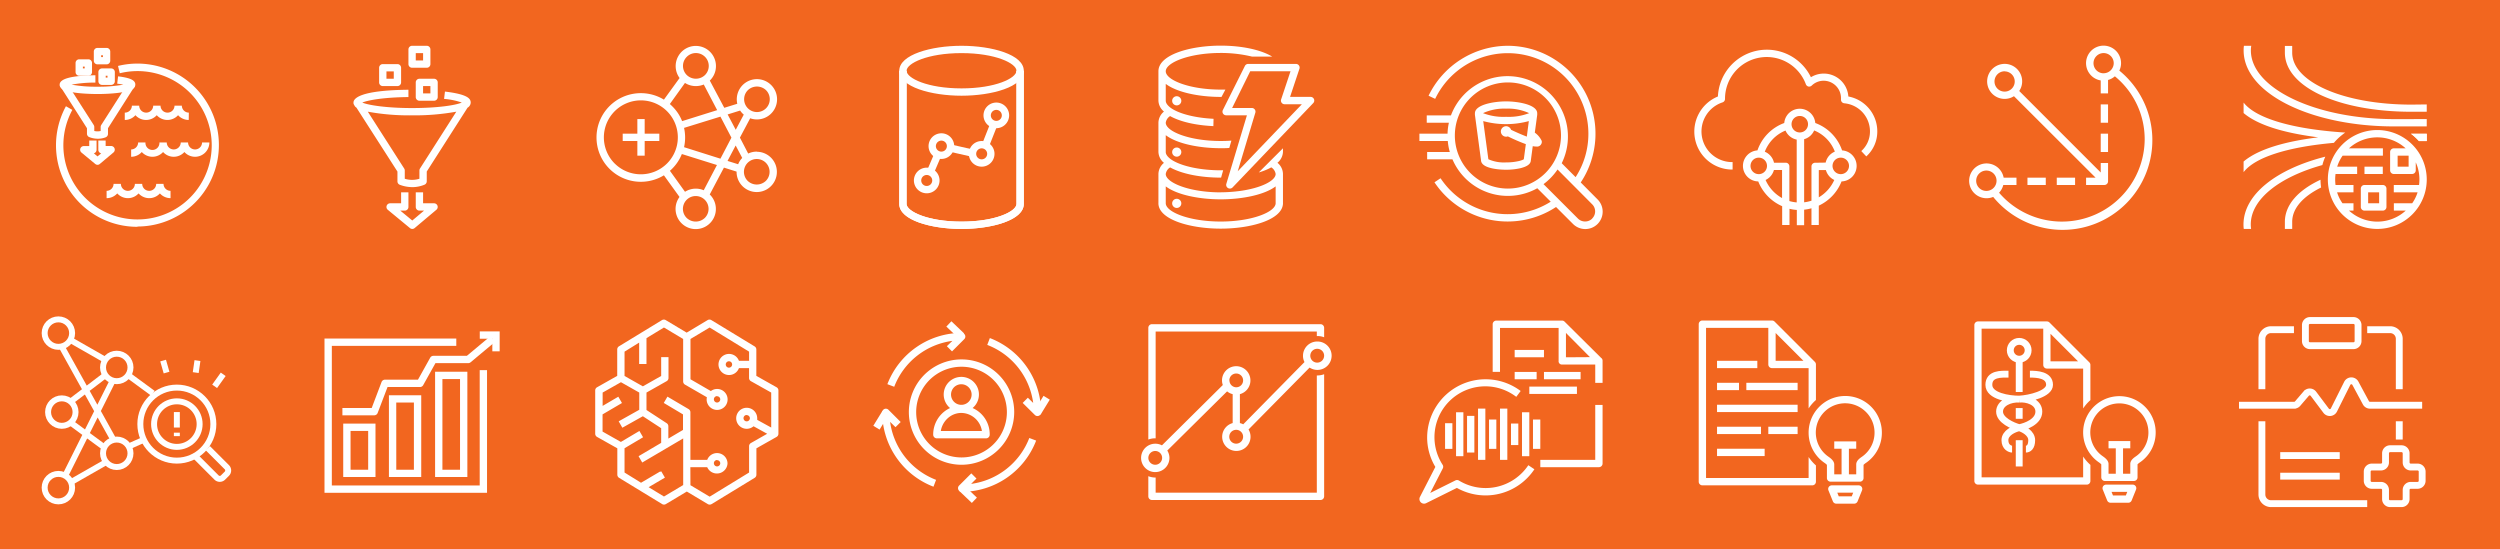<svg width="546" height="120" fill="none" xmlns="http://www.w3.org/2000/svg"><path fill="#F2661F" d="M0 0h546v120H0z"/><path d="M494 85V74a2 2 0 0 1 2-2h5m-7 20v16a2 2 0 0 0 2 2h21m7-14v-4m0-7V74a2 2 0 0 0-2-2h-5m-28 16.5h12.04a1 1 0 0 0 .759-.35l1.89-2.204a1 1 0 0 1 1.559.051l2.781 3.709a1 1 0 0 0 1.695-.153l2.914-5.83a1 1 0 0 1 1.775-.027l2.304 4.278a.999.999 0 0 0 .88.526H529m-31 11h13m-13 4.5h13m6-1v2a1 1 0 0 0 1 1h2a1 1 0 0 1 1 1v2a1 1 0 0 0 1 1h2.5a1 1 0 0 0 1-1v-2a1 1 0 0 1 1-1h1.5a1 1 0 0 0 1-1v-2a1 1 0 0 0-1-1h-1.5a1 1 0 0 1-1-1v-2a1 1 0 0 0-1-1H522a1 1 0 0 0-1 1v2a1 1 0 0 1-1 1h-2a1 1 0 0 0-1 1Zm-2-32v3.5a1 1 0 0 1-1 1h-9.5a1 1 0 0 1-1-1V71a1 1 0 0 1 1-1h9.5a1 1 0 0 1 1 1Z" stroke="#fff" stroke-width="1.5"/><g clip-path="url(#a)"><path d="M456.543 87.387v-7.683a.79.79 0 0 0-.229-.562l-8.712-8.712a.79.79 0 0 0-.563-.23h-15.048a.793.793 0 0 0-.792.792v34.056a.793.793 0 0 0 .792.792h23.76a.79.79 0 0 0 .792-.792v-3.516a9.366 9.366 0 0 1-1.584-1.822v4.546h-22.176V71.784h13.464v7.92a.794.794 0 0 0 .792.792h7.92v8.712a9.147 9.147 0 0 1 1.584-1.821Zm-8.712-8.475v-6.011l6.011 6.011h-6.011Zm16.981 30.888h-3.865a.79.79 0 0 1-.737-.491l-.958-2.376a.788.788 0 0 1 .728-1.093h5.798a.783.783 0 0 1 .786.712.788.788 0 0 1-.057.381l-.959 2.376a.79.79 0 0 1-.736.491Zm-3.335-1.584h2.804l.317-.792h-3.437l.316.792Zm9.219-15.048a7.92 7.92 0 0 0-15.737 1.283 7.93 7.93 0 0 0 3.39 6.495c.208.132.4.289.57.467v2.843a.793.793 0 0 0 .792.792h6.336a.79.79 0 0 0 .792-.792v-2.851c.171-.17.36-.321.563-.451a7.862 7.862 0 0 0 3.397-6.495 8.055 8.055 0 0 0-.103-1.307v.016Zm-4.213 6.495c-.46.316-1.228.847-1.228 1.663v2.138h-1.584V97.92h1.584v-1.584h-4.752v1.584h1.584v5.544h-1.584v-2.122c0-.792-.792-1.37-1.251-1.695a6.336 6.336 0 1 1 7.983-9.79 6.248 6.248 0 0 1 1.893 3.54 6.333 6.333 0 0 1-2.645 6.266Z" fill="#fff"/><path d="M440.994 101.88v-5.742m0-4.678v-2.339m0-3.508v-7.159m-2.339 3.26c-1.559 0-4.288-.156-4.288 2.34 0 2.494 4.418 3.118 6.627 3.118m0 0c2.339-.13 6.627-1.17 6.627-3.119 0-2.205-2.729-2.338-4.288-2.338m-2.339 5.457c-1.949-.134-4.288.858-4.288 2.729 0 1.87 2.859 3.118 4.288 3.508m0-6.237c1.56-.182 4.288.546 4.288 2.729s-2.858 3.248-4.288 3.508m0 0c-1.169.26-3.118 1.139-3.118 2.729 0 1.56 1.169 1.95 1.559 1.95m1.559-4.679c.91.26 2.729 1.17 2.729 2.729 0 1.56-.743 1.95-1.263 1.95" stroke="#fff" stroke-width="1.5"/><circle cx="440.996" cy="76.505" stroke="#fff" stroke-width="1.5" r="1.949"/></g><path d="M396.6 87.36V79.6a.808.808 0 0 0-.232-.568l-8.8-8.8A.798.798 0 0 0 387 70h-15.2a.801.801 0 0 0-.8.8v34.4a.8.8 0 0 0 .8.8h24a.8.8 0 0 0 .8-.8v-3.552a9.453 9.453 0 0 1-1.6-1.84v4.592h-22.4V71.6h13.6v8a.8.8 0 0 0 .8.8h8v8.8a9.26 9.26 0 0 1 1.6-1.84Zm-8.8-8.56v-6.072l6.072 6.072H387.8Zm-8 6.4H375v-1.6h4.8v1.6Zm12.8 0h-11.2v-1.6h11.2v1.6Zm0 4.8H375v-1.6h17.6V90Zm12.352 20h-3.904a.803.803 0 0 1-.744-.496l-.968-2.4a.794.794 0 0 1 .36-1.011.808.808 0 0 1 .376-.093h5.856a.808.808 0 0 1 .664.352.795.795 0 0 1 .072.752l-.968 2.4a.803.803 0 0 1-.744.496Zm-3.368-1.6h2.832l.32-.8h-3.472l.32.8Zm9.312-15.2a7.998 7.998 0 0 0-13.782-4.133A7.998 7.998 0 0 0 395 94.496a7.998 7.998 0 0 0 3.424 6.56c.21.134.404.292.576.472v2.872a.8.8 0 0 0 .8.8h6.4a.8.8 0 0 0 .8-.8v-2.88c.173-.172.363-.324.568-.456a7.936 7.936 0 0 0 3.432-6.56 8.219 8.219 0 0 0-.104-1.32v.016Zm-4.256 6.56c-.464.32-1.24.856-1.24 1.68v2.16h-1.6V98h1.6v-1.6h-4.8V98h1.6v5.6h-1.6v-2.144c0-.8-.8-1.384-1.264-1.712a6.405 6.405 0 0 1-2.699-4.366 6.385 6.385 0 0 1 1.376-4.945 6.41 6.41 0 0 1 4.567-2.343 6.401 6.401 0 0 1 4.82 1.766 6.316 6.316 0 0 1 1.912 3.576 6.403 6.403 0 0 1-2.672 6.328ZM383.8 80.4H375v-1.6h8.8v1.6Zm.8 14.4H375v-1.6h9.6v1.6Zm8 0h-6.4v-1.6h6.4v1.6Zm-7.2 4.8H375V98h10.4v1.6ZM311.009 110a1.013 1.013 0 0 1-1.005-.982 1.015 1.015 0 0 1 .117-.498l3.36-6.544a12.5 12.5 0 0 1-1.792-6.464 12.765 12.765 0 0 1 7.095-11.352 12.76 12.76 0 0 1 13.329 1.232l-.96 1.28a11.103 11.103 0 0 0-16.088 14.832.793.793 0 0 1 .04.8l-2.752 5.36 5.504-2.736a.794.794 0 0 1 .8.04 11.202 11.202 0 0 0 15.128-3.368l1.328.888a12.803 12.803 0 0 1-16.928 4.072l-6.72 3.336a1.057 1.057 0 0 1-.456.104Zm20.592-17.496h-1.6V97.2h1.6v-4.696Zm-2.4-3.272h-1.6v11.2h1.6v-11.2Zm-2.4 2.4h-1.6v6.4h1.6v-6.4Zm-2.4-2.4h-1.6v11.2h1.6v-11.2Zm-2.4 1.6h-1.6v8h1.6v-8Zm-2.4-.8h-1.6v9.6h1.6v-9.6Zm-2.4 2.4h-1.6v5.6h1.6v-5.6Zm32.8 8.8v-12.8h-1.6v12h-12v1.6h12.8a.805.805 0 0 0 .749-.516.795.795 0 0 0 .051-.316v.032Zm-.24-22.992-8.064-8a.75.75 0 0 0-.496-.224h-14.4a.799.799 0 0 0-.8.8v10.4h1.6v-9.6h12.8v7.2a.703.703 0 0 0 .183.57.714.714 0 0 0 .553.23h7.264v4h1.6v-4.8a.79.79 0 0 0-.24-.608v.032Zm-7.76-.208v-5.32L347.249 78l-5.248.032Zm3.2 3.2h-8v1.6h8v-1.6Zm-.8 3.2h-10.4v1.6h10.4v-1.6Zm-7.2-8h-6.4v1.6h6.4v-1.6Zm-1.6 4.8h-4.8v1.6h4.8v-1.6Zm-1.6 8.8h-1.6v9.6h1.6v-9.6Zm2.4 1.6h-1.6v6.4h1.6v-6.4ZM287.689 82h-.096v25.6h-35.2v-3.304h-.096a4.398 4.398 0 0 1-1.504-.296v4.4a.798.798 0 0 0 .8.8h36.8a.798.798 0 0 0 .8-.8V81.728a4.21 4.21 0 0 1-1.504.272Zm.704-11.2h-36.8a.801.801 0 0 0-.8.8V96c.48-.182.99-.274 1.504-.272h.096V72.4h35.2v.992h.096a4 4 0 0 1 1.504.272V71.6a.8.8 0 0 0-.8-.8Z" fill="#fff"/><path d="M287.687 74.584a3.11 3.11 0 0 0-3.112 3.112c-.008.479.105.952.328 1.376l-13.384 13.6a3.074 3.074 0 0 0-.728-.272v-6.32a3.108 3.108 0 0 0 2.244-2.39 3.109 3.109 0 0 0-2.738-3.697 3.102 3.102 0 0 0-3.41 3.087c-.002.344.058.685.176 1.008l-13.296 13.176a3.103 3.103 0 1 0-2.616 5.619 3.1 3.1 0 0 0 3.623-1.003 3.107 3.107 0 0 0 .633-1.88 3.054 3.054 0 0 0-.472-1.6l13.064-12.928c.352.296.769.504 1.216.608v6.32a3.097 3.097 0 1 0 3.464 1.4l13.336-13.52a3.106 3.106 0 0 0 4.679-1.695 3.095 3.095 0 0 0-.475-2.743 3.112 3.112 0 0 0-2.484-1.258h-.048Zm-35.392 26.92a1.507 1.507 0 0 1-1.384-.934 1.508 1.508 0 0 1 .332-1.636 1.5 1.5 0 0 1 1.638-.323 1.504 1.504 0 0 1-.586 2.893Zm16.192-18.4c-.004-.297.079-.59.24-.84a1.505 1.505 0 1 1 1.288 2.32 1.503 1.503 0 0 1-1.504-1.504l-.024.024Zm1.504 13.792a1.51 1.51 0 0 1-1.492-1.8 1.515 1.515 0 0 1 1.181-1.193 1.51 1.51 0 0 1 1.815 1.473 1.513 1.513 0 0 1-1.504 1.52ZM287.687 79.2a1.51 1.51 0 0 1-1.492-1.8 1.515 1.515 0 0 1 1.181-1.193 1.51 1.51 0 0 1 1.815 1.473 1.522 1.522 0 0 1-1.504 1.52ZM210 101.504a11.507 11.507 0 0 1-10.628-7.102 11.5 11.5 0 0 1 8.384-15.685A11.503 11.503 0 0 1 221.504 90 11.521 11.521 0 0 1 210 101.504Zm0-21.408a9.901 9.901 0 0 0-9.15 6.114 9.902 9.902 0 0 0 12.94 12.94 9.902 9.902 0 0 0 6.114-9.15A9.92 9.92 0 0 0 210 80.096ZM195.297 84.472l-1.496-.568a17.445 17.445 0 0 1 16.232-11.2.803.803 0 0 1 .737.497.798.798 0 0 1-.177.871l-2.672 2.672-1.128-1.136 1.208-1.16a15.842 15.842 0 0 0-12.704 10.024ZM226.585 90.864a.8.8 0 0 1-.568-.232L223.353 88l1.128-1.136L225.649 88a15.844 15.844 0 0 0-10.032-12.672l.568-1.496a17.444 17.444 0 0 1 11.2 16.232.8.8 0 0 1-.8.8ZM210.031 107.416a.799.799 0 0 1-.568-1.36l2.672-2.672 1.128 1.128-1.168 1.168a15.875 15.875 0 0 0 12.704-10.024l1.496.568a17.453 17.453 0 0 1-16.264 11.192ZM203.872 106.296a17.444 17.444 0 0 1-11.2-16.232.798.798 0 0 1 .957-.789.8.8 0 0 1 .411.221l2.672 2.672-1.136 1.128-1.176-1.16a15.855 15.855 0 0 0 10.04 12.664l-.568 1.496Z" fill="#fff"/><path d="m192.736 89.722-2.006 3.265 1.364.838 2.005-3.266-1.363-.837ZM227.908 86.447l-2.006 3.265 1.364.837 2.005-3.265-1.363-.837ZM207.784 70.164l-1.104 1.158 2.773 2.644 1.104-1.158-2.773-2.644ZM210.581 106.038l-1.104 1.158 2.773 2.644 1.104-1.158-2.773-2.644ZM209.961 90.008a3.85 3.85 0 0 1-3.783-4.593 3.85 3.85 0 0 1 5.246-2.81 3.845 3.845 0 0 1 1.251 6.271 3.858 3.858 0 0 1-2.714 1.132Zm0-6.087a2.243 2.243 0 0 0-2.083 1.383 2.253 2.253 0 0 0 .486 2.454 2.248 2.248 0 1 0 1.597-3.837Z" fill="#fff"/><path d="M215.313 95.736h-10.704a.8.8 0 0 1-.8-.8 6.393 6.393 0 0 1 2.992-5.448 5.966 5.966 0 0 1 3.2-.904 6.264 6.264 0 0 1 6.152 6.352.798.798 0 0 1-.522.751.798.798 0 0 1-.318.05Zm-9.84-1.6h8.976a4.625 4.625 0 0 0-4.488-3.952 4.415 4.415 0 0 0-2.32.664 4.798 4.798 0 0 0-2.168 3.288ZM154.992 110.208a.805.805 0 0 1-.408-.112L150 107.352l-4.584 2.744a.799.799 0 0 1-.8 0l-9.416-5.744a.802.802 0 0 1-.376-.68v-5.76l-4.424-2.488a.807.807 0 0 1-.408-.696v-9.456a.795.795 0 0 1 .408-.696l4.4-2.488v-5.76a.805.805 0 0 1 .376-.688l9.408-5.736a.801.801 0 0 1 .8 0l4.584 2.744 4.584-2.744a.801.801 0 0 1 .8 0l9.448 5.744a.797.797 0 0 1 .384.68v5.76l4.416 2.488a.795.795 0 0 1 .408.696v9.456a.795.795 0 0 1-.408.696l-4.4 2.488v5.76a.804.804 0 0 1-.384.688l-9.408 5.736a.856.856 0 0 1-.416.112Zm-4.2-4.24 4.2 2.504 8.608-5.272v-5.752a.794.794 0 0 1 .408-.696l3.544-2.016-2.976-1.64a2.295 2.295 0 1 1 .8-1.736c.008.112.008.224 0 .336l3.056 1.68v-7.64L164 83.248a.807.807 0 0 1-.408-.696V80.4h-2.208a2.302 2.302 0 0 1-3.927.679 2.304 2.304 0 1 1 3.927-2.279h2.216v-2l-8.616-5.272-4.184 2.504v8.8l4.448 2.576a2.288 2.288 0 1 1-.864 1.352L149.6 84a.797.797 0 0 1-.4-.688v-9.28l-4.192-2.504-3.816 2.32v5.648h-1.6v-4.672L136.4 76.8v5.312l4 2.264 4-2.264V78h1.6v4.552a.795.795 0 0 1-.408.696l-4.4 2.488v3.808l4.408 2.88a.795.795 0 0 1 .368.672v2.688l3.2-1.888v-3.392l-4.2-2.504.8-1.376 4.632 2.728a.805.805 0 0 1 .384.688v10.4h3.672a2.293 2.293 0 0 1 2.551-1.453 2.287 2.287 0 0 1 1.881 2.253 2.319 2.319 0 0 1-4.432.8h-3.68l.016 3.928Zm-9.128.432 3.344 2.04 4.2-2.504V95.752l-8.944 5.264-.8-1.384 4.936-2.912v-3.2l-4-2.616-4.48 2.512-.8-1.4 4.496-2.52v-3.76l-4-2.264-4 2.264v2.912l3.424-2.008.8 1.376-4.24 2.488v3.752l4 2.264 4.048-2.4.8 1.376-4.048 2.4v5.304l3.6 2.232 4.176-2.456.048.072.192-.112.8 1.376-3.552 2.088Zm14.952-5.928a.698.698 0 0 0-.649.424.703.703 0 0 0 .146.761.694.694 0 0 0 1.073-.101.697.697 0 0 0 .118-.388.685.685 0 0 0-.688-.664v-.032Zm6.464-9.84a.694.694 0 0 0-.682.832.691.691 0 0 0 .546.547.7.7 0 0 0 .715-.296.7.7 0 0 0 .117-.387.693.693 0 0 0-.696-.664v-.032Zm-6.464-4.12a.698.698 0 0 0-.691.827.695.695 0 0 0 1.379-.13.685.685 0 0 0-.688-.665v-.032Zm2.584-7.608a.694.694 0 0 0-.682.832.691.691 0 0 0 .546.547.7.7 0 0 0 .715-.296.7.7 0 0 0 .066-.655.675.675 0 0 0-.377-.377.69.69 0 0 0-.268-.05ZM106.368 107.624h-5.544v-1.6h3.944V80.84h1.6v26.784ZM100.823 107.624H70.871V73.936h28.784v1.6H72.471v30.488h28.352v1.6Z" fill="#fff"/><path d="M81.733 90.704h-6.952v-1.6h6.4l2.152-5.672a.8.8 0 0 1 .752-.512h7.2l2.672-4.8a.8.8 0 0 1 .696-.408h7.312l5.136-4.288 1.024 1.232-5.352 4.472a.8.8 0 0 1-.512.184h-7.16l-2.672 4.8a.8.8 0 0 1-.696.416h-7.096l-2.16 5.672a.8.8 0 0 1-.744.504Z" fill="#fff"/><path d="M109.125 76.728h-1.6v-2.752h-2.744v-1.6h4.344v4.352ZM82.009 104.184H74.96V92.519h7.048v11.665Zm-5.448-1.6h3.848v-8.465H76.56v8.465ZM91.997 104.184h-7.056V86.32h7.056v17.864Zm-5.448-1.6h3.848V87.92h-3.856l.008 14.664ZM102.071 104.184h-7.048v-23h7.048v23Zm-5.448-1.6h3.848v-19.8h-3.848v19.8Z" fill="#fff"/><path d="M13.5 75.75 24.75 96m-10.5 7.875 10.5-21m-9.375 4.875 7.875-6m-7.875-7.5 7.875 4.5m4.5 3 5.625 4.125m-18 6.375L22.5 97.5m-7.125 7.875 7.875-4.5m4.875-3.375L31.5 96m4.125-17.25.75 2.625m6.75-2.625-.375 2.625m6 .375-1.875 2.625M38.625 90v3.375m0 1.125v.75" stroke="#fff" stroke-width="1.3"/><circle cx="12.75" cy="72.75" r="3" stroke="#fff" stroke-width="1.3"/><circle cx="25.5" cy="80.25" r="3" stroke="#fff" stroke-width="1.3"/><circle cx="13.5" cy="90" r="3" stroke="#fff" stroke-width="1.3"/><circle cx="12.75" cy="106.5" r="3" stroke="#fff" stroke-width="1.3"/><circle cx="25.5" cy="99" r="3" stroke="#fff" stroke-width="1.3"/><circle cx="38.625" cy="92.625" r="7.975" stroke="#fff" stroke-width="1.3"/><circle cx="38.625" cy="92.625" r="4.975" stroke="#fff" stroke-width="1.3"/><path d="m42.75 99.75 4.543 4.543a1 1 0 0 0 1.414 0l.836-.836a1 1 0 0 0 0-1.414l-4.168-4.168" stroke="#fff" stroke-width="1.3"/><path d="M530 26.008v1.6h-7.056a66.412 66.412 0 0 1-7.016-.36c-14.992-1.6-25.92-8.144-25.92-16.232a7.08 7.08 0 0 1 .064-1.008h1.6c-.054.333-.081.67-.08 1.008 0 8.272 14.072 15 31.376 15l7.032-.008ZM530.003 29.208v1.6h-1.696a12.538 12.538 0 0 0-1.752-1.6h3.448ZM512.2 28.951c-.256.176-.48.352-.72.544-.358.283-.7.584-1.024.904-.256.256-.504.528-.736.8-10.128.904-17.216 3.144-19.72 6.4v-2.32c3.496-2.968 9.96-4.504 16.304-5.288-6.344-.8-12.8-2.336-16.304-5.304V22.4c2.704 3.48 10.752 5.816 22.2 6.552Z" fill="#fff"/><path d="M530.003 29.216v1.6h-1.696a12.538 12.538 0 0 0-1.752-1.6h3.448ZM530 22.808v1.6h-3.312c-16 0-27.672-5.432-27.672-12.912v-1.464h1.6v1.464c0 6.4 11.2 11.352 26.072 11.352l3.312-.04ZM507.849 34.216c-.267.59-.481 1.203-.64 1.832-9.344 2.6-15.64 7.44-15.64 12.968 0 .33.024.658.072.984h-1.6a6.61 6.61 0 0 1-.064-.984c.024-6.544 7.192-12.096 17.872-14.8ZM500.616 48.456V50h-1.6v-1.544c0-3.712 2.896-6.92 7.784-9.2.002.568.044 1.134.128 1.696-3.968 1.96-6.312 4.568-6.312 7.504ZM519.202 28.4a10.8 10.8 0 1 0 10.8 10.8 10.813 10.813 0 0 0-10.8-10.8Zm8.8 13.6a8.69 8.69 0 0 1-1.184 2.4h-4V46h2.592a9.182 9.182 0 0 1-12.384 0h.976v-1.6h-2.4a8.747 8.747 0 0 1-1.184-2.4h3.584v-1.6h-3.92a9.096 9.096 0 0 1 0-2.4h4.72v-1.6h-4.36a8.748 8.748 0 0 1 1.184-2.4h8.8v-1.6h-7.416a9.186 9.186 0 0 1 12.384 0h-2.592a.799.799 0 0 0-.8.8v4a.8.8 0 0 0 .8.8h4a.8.8 0 0 0 .8-.8v-1.745a9.134 9.134 0 0 1 .72 4.944h-5.52V42h5.2Zm-1.96-8v2.4h-2.4V34h2.4Z" fill="#fff"/><path d="M520.402 36.4h-4V38h4v-1.6ZM520.402 46h-4a.8.8 0 0 1-.8-.8v-4a.8.8 0 0 1 .8-.8h4a.799.799 0 0 1 .8.8v4a.8.8 0 0 1-.8.8Zm-3.2-1.6h2.4V42h-2.4v2.4ZM462.862 15.424a3.684 3.684 0 0 0 .376-1.6 3.826 3.826 0 0 0-2.198-3.492 3.824 3.824 0 1 0-2.242 7.236V20.4h1.6v-2.936a3.65 3.65 0 0 0 1.488-.8 17.724 17.724 0 0 1 6.512 13.8 18.077 18.077 0 0 1-22.65 17.343 18.08 18.08 0 0 1-9.15-5.72 3.756 3.756 0 0 0 .92-1.687h2.88v-1.6h-2.8a3.793 3.793 0 0 0-3.141-3.059 3.8 3.8 0 1 0 .853 7.267 19.593 19.593 0 1 0 27.552-27.584Zm-3.44.584a2.208 2.208 0 1 1 2.216-2.208 2.221 2.221 0 0 1-2.216 2.2v.008Zm-27.824 23.488a2.227 2.227 0 0 1 2.643-2.208 2.222 2.222 0 0 1 1.638 3.03 2.22 2.22 0 0 1-2.057 1.378 2.216 2.216 0 0 1-2.224-2.2Z" fill="#fff"/><path d="M437.824 21.6a3.798 3.798 0 0 0 2.024-.592L457.672 38.8H455.6v1.6h4a.8.8 0 0 0 .8-.8v-4h-1.6v2.072l-17.8-17.8a3.73 3.73 0 0 0 .64-2.104 3.817 3.817 0 0 0-4.578-3.74 3.821 3.821 0 0 0-2.998 3.01 3.823 3.823 0 0 0 3.76 4.562Zm0-6.008a2.206 2.206 0 0 1 2.147 2.652 2.205 2.205 0 0 1-1.743 1.724 2.208 2.208 0 0 1-2.628-2.176 2.224 2.224 0 0 1 .649-1.575 2.223 2.223 0 0 1 1.575-.649v.024ZM446.797 38.8h-4v1.6h4v-1.6ZM453.199 38.8h-4v1.6h4v-1.6ZM460.397 22.8h-1.6v4h1.6v-4ZM460.397 29.2h-1.6v4h1.6v-4ZM378.4 37.032h-.112a8.286 8.286 0 0 1-8.097-6.71 8.288 8.288 0 0 1 5.001-9.25A10.703 10.703 0 0 1 390.6 11.95a10.704 10.704 0 0 1 4.904 4.914 5.378 5.378 0 0 1 8.176 4.208 7.736 7.736 0 0 1 6.32 7.632 7.283 7.283 0 0 1-2.4 5.456l-1.096-1.168a5.701 5.701 0 0 0 1.896-4.256 6.163 6.163 0 0 0-5.6-6.176.8.8 0 0 1-.728-.84v-.12a1.068 1.068 0 0 0 0-.16 3.799 3.799 0 0 0-3.784-3.808c-.974 0-1.909.378-2.608 1.056a.802.802 0 0 1-.736.208.803.803 0 0 1-.544-.496 9.114 9.114 0 0 0-10.169-5.8 9.114 9.114 0 0 0-7.487 9 .8.8 0 0 1-.544.76 6.69 6.69 0 0 0-4.514 7.394 6.69 6.69 0 0 0 6.57 5.646h.144v1.632Z" fill="#fff"/><path d="M402.313 32.848a9.715 9.715 0 0 0-5.856-5.984 3.4 3.4 0 0 0-6.776 0 9.754 9.754 0 0 0-5.856 5.984 3.39 3.39 0 0 0-3.164 3.472 3.391 3.391 0 0 0 3.34 3.304 9.864 9.864 0 0 0 5.224 5.408v4.112h1.6V45.6c.525.13 1.06.214 1.6.248v3.336h1.6v-3.392a9.007 9.007 0 0 0 1.6-.304v3.656h1.6v-4.232a9.796 9.796 0 0 0 4.968-5.288 3.393 3.393 0 0 0 .144-6.776h-.024Zm-18.2 5.184a1.8 1.8 0 1 1 0-3.6 1.8 1.8 0 0 1 0 3.6Zm5.088 5.224a8.351 8.351 0 0 1-3.6-3.952 3.363 3.363 0 0 0 1.824-2.176h1.776v6.128Zm3.2.952a8.284 8.284 0 0 1-1.6-.296v-7.576a.8.8 0 0 0-.8-.8h-2.56a3.382 3.382 0 0 0-2.008-2.4 8.135 8.135 0 0 1 4.52-4.624 3.391 3.391 0 0 0 2.448 1.976v13.72Zm.672-15.28a1.8 1.8 0 1 1 0-3.6 1.8 1.8 0 0 1 0 3.6Zm3.352 6.616a.801.801 0 0 0-.8.8v7.488a8.57 8.57 0 0 1-1.6.352V30.4a3.357 3.357 0 0 0 2.184-1.912 8.088 8.088 0 0 1 4.52 4.624 3.403 3.403 0 0 0-2.008 2.4l-2.296.032Zm.8 7.568v-5.968h1.552a3.385 3.385 0 0 0 1.832 2.16 8.36 8.36 0 0 1-3.408 3.808h.024Zm4.8-5.08a1.8 1.8 0 1 1 1.8-1.8 1.805 1.805 0 0 1-1.792 1.8h-.008ZM348.896 43.536l-3.664-3.688a19.203 19.203 0 0 0 .955-19.701A19.199 19.199 0 0 0 329.272 10 19.294 19.294 0 0 0 312 20.904l1.44.688a17.6 17.6 0 0 1 33.464 7.6 17.387 17.387 0 0 1-2.792 9.496l-3.032-3.04a13.19 13.19 0 0 0-17.004-17.96 13.193 13.193 0 0 0-7.188 7.512H311.6v1.6h4.84a12.51 12.51 0 0 0-.296 2.4H310v1.6h6.2c.064.813.211 1.617.44 2.4h-4.952v1.6h5.528a13.172 13.172 0 0 0 7.859 7.281 13.164 13.164 0 0 0 10.669-.969l2.936 2.936a17.6 17.6 0 0 1-24.064-5.12l-1.328.888a19.2 19.2 0 0 0 26.552 5.392l3.688 3.688a3.793 3.793 0 1 0 5.368-5.36Zm-19.568-2.352A11.59 11.59 0 1 1 340.92 29.6a11.606 11.606 0 0 1-11.592 11.584Zm18.4 6.568a2.225 2.225 0 0 1-3.088 0l-7.536-7.536a13.087 13.087 0 0 0 3.064-3.2l7.568 7.608a2.183 2.183 0 0 1 .643 1.544 2.182 2.182 0 0 1-.643 1.544l-.008.04Z" fill="#fff"/><path d="M336.705 30.76a4.638 4.638 0 0 0-1.504-1.792l.528-3.896v-.328c0-1.896-4.176-2.6-6.808-2.6-2.632 0-6.8.704-6.8 2.6a.524.524 0 0 0 0 .112v.112a.362.362 0 0 0 0 .104l1.336 9.96c.104 1.984 4.888 2.04 5.44 2.04a14.26 14.26 0 0 0 3.088-.32c.337-.08.668-.181.992-.304.872-.344 1.328-.8 1.36-1.416l.416-3.112c.262.056.531.086.8.088a1.014 1.014 0 0 0 1.024-.496.951.951 0 0 0 .128-.752Zm-3.248-.92a46.48 46.48 0 0 1-3.44-1.496 1.15 1.15 0 0 0-.915-.764 1.145 1.145 0 0 0-1.188 1.651 1.15 1.15 0 0 0 1.015.625c.131 0 .261-.024.384-.072a38.716 38.716 0 0 0 3.928 1.696l-.44 3.296a1.861 1.861 0 0 1-.368.184 5.768 5.768 0 0 1-.8.232 12.37 12.37 0 0 1-2.72.28 8.342 8.342 0 0 1-3.856-.696l-1.12-8.328a19.01 19.01 0 0 0 9.96 0l-.44 3.392Zm-4.528-4.328a12.422 12.422 0 0 1-5.04-.8 11.03 11.03 0 0 1 5.04-.984c1.734-.074 3.46.264 5.04.984a12.397 12.397 0 0 1-5.04.8ZM280.2 32.384l-5.288 5.28a12.998 12.998 0 0 0 2.736-1.112 2.06 2.06 0 0 1 .952 1.44c0 1.464-3.104 3.056-7.712 3.704A33.806 33.806 0 0 1 266.6 42h-.8c-6.464-.152-11.2-2.192-11.2-4a2.063 2.063 0 0 1 .952-1.44c2.512 1.4 6.584 2.232 11.048 2.232h.088l.448-1.6h-.536c-4.4 0-8.48-.872-10.648-2.248-.864-.568-1.344-1.184-1.352-1.72V29.52c2.448 1.872 7.328 2.848 12 2.848.632 0 1.264 0 1.88-.056l.456-1.6c-.8.056-1.544.08-2.336.08-6.864 0-12-2.104-12-4a2.063 2.063 0 0 1 .952-1.44c2.208 1.24 5.6 2.016 9.448 2.192l.04-1.6c-3.784-.184-7.2-1-9.088-2.208-.856-.552-1.336-1.176-1.352-1.72V18.32c2.448 1.872 7.328 2.848 12 2.848h.176l.848-1.6H266.6c-6.864 0-12-2.104-12-4s5.136-4 12-4c2.311-.01 4.616.259 6.864.8h4.392c-2.4-1.464-6.544-2.4-11.256-2.4-6.592 0-13.6 1.952-13.6 5.6v6.44a3.249 3.249 0 0 0 1.208 2.36 3.245 3.245 0 0 0-1.208 2.4v6.4a3.243 3.243 0 0 0 1.208 2.4 3.245 3.245 0 0 0-1.208 2.4v6.4a.943.943 0 0 0 0 .168c.216 3.512 7.096 5.4 13.6 5.4s13.384-1.888 13.6-5.416a.591.591 0 0 0 0-.168v-6.4a3.207 3.207 0 0 0-1.208-2.4 3.247 3.247 0 0 0 1.208-2.4v-.768Zm-1.6 12c0 1.888-5.136 4-12 4s-12-2.088-12-4v-3.68c2.448 1.856 7.328 2.832 12 2.832s9.552-.976 12-2.832v3.68Z" fill="#fff"/><path d="M257 23.016a1 1 0 1 0 0-2 1 1 0 0 0 0 2ZM257 34.216a1 1 0 1 0 0-2 1 1 0 0 0 0 2ZM257 45.416a1 1 0 1 0 0-2 1 1 0 0 0 0 2ZM268.599 41.184a.8.8 0 0 1-.4-.112.801.801 0 0 1-.368-.92l4.496-14.968h-4.528a.8.8 0 0 1-.712-1.184l4.8-9.6a.8.8 0 0 1 .712-.44h10.4a.8.8 0 0 1 .8 1.048l-2.048 6.152h4.488a.8.8 0 0 1 .576 1.352l-17.6 18.4a.805.805 0 0 1-.616.272Zm.496-17.6h4.304a.798.798 0 0 1 .787.657.814.814 0 0 1-.019.367l-3.848 12.8 14.008-14.64h-3.728a.804.804 0 0 1-.833-.671.787.787 0 0 1 .033-.385l2.048-6.144h-8.8l-3.952 8.016ZM209.998 50c-6.592 0-13.6-1.912-13.6-5.456V15.456h1.6v29.088c0 1.6 4.568 3.856 12 3.856s12-2.24 12-3.856V15.456h1.6v29.088c0 3.544-7.008 5.456-13.6 5.456Z" fill="#fff"/><path d="M209.998 50c-6.592 0-13.6-1.912-13.6-5.456V15.456h1.6v29.088c0 1.6 4.568 3.856 12 3.856s12-2.24 12-3.856V15.456h1.6v29.088c0 3.544-7.008 5.456-13.6 5.456Z" fill="#fff"/><path d="M209.998 20.904c-6.592 0-13.6-1.912-13.6-5.448 0-3.536 7.008-5.456 13.6-5.456s13.6 1.912 13.6 5.456c0 3.544-7.008 5.448-13.6 5.448Zm0-9.304c-7.432 0-12 2.24-12 3.856 0 1.616 4.568 3.848 12 3.848s12-2.24 12-3.848c0-1.608-4.568-3.856-12-3.856ZM207.73 31.566l-.355 1.56 4.852 1.103.355-1.56-4.852-1.103ZM216.335 26.787l-1.851 4.688 1.489.587 1.85-4.688-1.488-.587ZM204.086 33.444l-1.633 3.826 1.472.628 1.633-3.826-1.472-.628Z" fill="#fff"/><path d="M202.398 42.216a2.802 2.802 0 0 1-2.747-3.346 2.798 2.798 0 0 1 2.2-2.2 2.8 2.8 0 1 1 .547 5.546Zm0-4a1.198 1.198 0 0 0-1.177 1.434 1.196 1.196 0 0 0 .943.943 1.2 1.2 0 1 0 .234-2.377ZM205.597 34.712a2.802 2.802 0 0 1-2.746-3.346 2.796 2.796 0 0 1 2.2-2.2 2.798 2.798 0 0 1 3.346 2.746 2.8 2.8 0 0 1-2.8 2.8Zm0-4a1.204 1.204 0 0 0-1.109.741 1.2 1.2 0 1 0 1.109-.74ZM214.398 36.4a2.802 2.802 0 0 1-2.747-3.346 2.798 2.798 0 0 1 2.2-2.2 2.8 2.8 0 1 1 .547 5.546Zm0-4a1.199 1.199 0 1 0-.001 2.398 1.199 1.199 0 0 0 .001-2.398ZM217.597 28a2.802 2.802 0 0 1-2.746-3.346 2.796 2.796 0 0 1 2.2-2.2 2.798 2.798 0 0 1 3.346 2.746v.04a2.812 2.812 0 0 1-2.8 2.76Zm0-4a1.197 1.197 0 0 0-1.104.732 1.2 1.2 0 1 0 1.104-.732ZM165.294 33.112a4.346 4.346 0 0 0-1.888.424l-1.808-3.48 2.24-4.224a4.4 4.4 0 1 0-1.64-7.256 4.423 4.423 0 0 0-1.176 4.088l-2.84.88-3.16-5.944.056-.056a4.404 4.404 0 0 0 1.014-4.64 4.397 4.397 0 0 0-7.974-.604 4.4 4.4 0 0 0 .304 4.74l-3.424 4.72a9.68 9.68 0 1 0 0 16.528l3.408 4.728a4.402 4.402 0 0 0 1.444 6.486 4.399 4.399 0 0 0 5.204-6.982l-.048-.048 3.104-5.864 2.76.872v.064a4.396 4.396 0 0 0 2.716 4.065 4.4 4.4 0 1 0 1.684-8.465l.024-.032Zm-1.976-13.4a2.872 2.872 0 0 1 4 0 2.796 2.796 0 0 1 .581 3.044 2.796 2.796 0 0 1-2.581 1.716 2.804 2.804 0 0 1-2.581-1.716 2.796 2.796 0 0 1 .581-3.044Zm-1.672 4.432c.156.237.335.457.536.656l.256.232-1.752 3.312-1.768-3.352 2.728-.848Zm-11.664-11.72a2.81 2.81 0 1 1 4 3.952 2.865 2.865 0 0 1-4 0 2.798 2.798 0 0 1 0-3.952Zm-.384 5.688c.716.459 1.55.698 2.4.688.585 0 1.165-.117 1.704-.344l2.928 5.6-7.656 2.4a9.358 9.358 0 0 0-2.168-3.256 9.58 9.58 0 0 0-.512-.48l3.304-4.608Zm-15.352 17.6a8.081 8.081 0 0 1 10.201-12.433 8.076 8.076 0 0 1 3.436 8.296 8.09 8.09 0 0 1-2.213 4.137 8.096 8.096 0 0 1-11.416 0h-.008Zm19.704 11.864a2.865 2.865 0 0 1-4 0 2.795 2.795 0 0 1-.581-3.044 2.796 2.796 0 0 1 2.581-1.715 2.804 2.804 0 0 1 2.581 1.715 2.795 2.795 0 0 1-.581 3.044Zm-.256-6.024a4.398 4.398 0 0 0-4.088.336l-3.296-4.584a9.17 9.17 0 0 0 .496-.464 9.46 9.46 0 0 0 2.112-3.2l7.664 2.4-2.888 5.512Zm3.648-6.896-7.944-2.512a9.734 9.734 0 0 0 0-4.216l7.944-2.456 2.4 4.592-2.4 4.592Zm3.872 1.216-2.32-.728 1.776-3.368 1.432 2.72c-.388.393-.69.861-.888 1.376Zm6.064 3.616a2.872 2.872 0 0 1-4 0 2.795 2.795 0 0 1-.581-3.044 2.796 2.796 0 0 1 2.581-1.715 2.804 2.804 0 0 1 2.581 1.715 2.795 2.795 0 0 1-.581 3.044ZM143.998 29.2v1.6h-3.2V34h-1.6v-3.2h-3.2v-1.6h3.2V26h1.6v3.2h3.2ZM90.05 50a.8.8 0 0 1-.512-.184l-4.848-4a.8.8 0 0 1 .053-1.27.8.8 0 0 1 .46-.146h2.4V42h1.6v3.2a.8.8 0 0 1-.8.8h-.977l2.616 2.16L92.61 46h-1.008a.8.8 0 0 1-.8-.8V42h1.6v2.4h2.4a.8.8 0 0 1 .512 1.408l-4.752 4a.8.8 0 0 1-.512.192ZM97.178 20l-.192 1.6a15.12 15.12 0 0 1 3.864.8c-1.416.616-5.408 1.2-10.848 1.2-5.6 0-9.6-.64-10.872-1.2 1.152-.488 4.464-1.144 10.072-1.2v-1.6c-10.888.112-12 1.992-12 2.8a1.187 1.187 0 0 0 0 .16.895.895 0 0 0 .096.28l.16.28a.89.89 0 0 0 .128.176c.081.08.17.152.264.216l8.952 13.96v2.136a.8.8 0 0 0 .52.752c.874.33 1.8.504 2.736.512a6.967 6.967 0 0 0 2.64-.528.8.8 0 0 0 .504-.736v-2.144l8.912-13.944a1.339 1.339 0 0 0 .688-1.12c0-.856-.664-1.808-5.624-2.4ZM91.73 36.8a.8.8 0 0 0-.128.432v1.808a5.392 5.392 0 0 1-3.2 0v-1.808a.8.8 0 0 0-.128-.432L80.33 24.392c3.19.58 6.43.848 9.672.8a51.04 51.04 0 0 0 9.656-.8L91.73 36.8Z" fill="#fff"/><path d="M94.8 22h-3.2a.8.8 0 0 1-.8-.8V18a.8.8 0 0 1 .8-.8h3.2a.8.8 0 0 1 .8.8v3.2a.8.8 0 0 1-.8.8Zm-2.4-1.6H94v-1.6h-1.6v1.6ZM93.203 14.8h-3.2a.8.8 0 0 1-.8-.8v-3.2a.8.8 0 0 1 .8-.8h3.2a.8.8 0 0 1 .8.8V14a.8.8 0 0 1-.8.8Zm-2.4-1.6h1.6v-1.6h-1.6v1.6ZM86.8 18.8h-3.2a.8.8 0 0 1-.8-.8v-3.2a.8.8 0 0 1 .8-.8h3.2a.8.8 0 0 1 .8.8V18a.8.8 0 0 1-.8.8Zm-2.4-1.6H86v-1.6h-1.6v1.6ZM30.026 49.536c-.448 0-.896-.016-1.345-.048a17.671 17.671 0 0 1-12.16-6.128 17.881 17.881 0 0 1-2.12-20.16l1.4.8a16.2 16.2 0 1 0 10.353-8l-.377-1.6a17.792 17.792 0 1 1 4.248 35.072v.064Z" fill="#fff"/><path d="M21.322 36a.8.8 0 0 1-.512-.184l-3.016-2.496a.8.8 0 0 1 .503-1.416h1.192v-1.208h1.6v1.992a.8.8 0 0 1-.591.8l.8.672.8-.664a.8.8 0 0 1-.624-.8v-2h1.6v1.192h1.191a.8.8 0 0 1 .512 1.416l-2.96 2.488a.8.8 0 0 1-.495.208ZM21.32 30.296a5.079 5.079 0 0 1-1.8-.344.8.8 0 0 1-.527-.744V28l-5.848-9.168 1.344-.864 5.976 9.328a.8.8 0 0 1 .128.432v.88a3.03 3.03 0 0 0 1.392 0v-.88a.8.8 0 0 1 .128-.432l5.976-9.352 1.352.856-5.857 9.2v1.248a.8.8 0 0 1-.503.736c-.56.22-1.159.326-1.76.312Z" fill="#fff"/><path d="M21.291 20.535c-1.112 0-6.728-.064-7.936-1.28a.741.741 0 0 1-.136-.175l-.096-.176a.747.747 0 0 1-.096-.264v-.152c0-1.305 2.624-1.992 7.808-2.049v1.6a27.796 27.796 0 0 0-5.208.448c1.867.33 3.761.48 5.656.449a30.628 30.628 0 0 0 5.656-.448c-.344-.072-.8-.145-1.344-.216l.192-1.6c2.68.328 3.768.848 3.768 1.8a1.135 1.135 0 0 1-.528.935c-1.144.832-4.88 1.128-7.736 1.128Z" fill="#fff"/><path d="M24.28 18.544h-1.992a.8.8 0 0 1-.8-.8v-2a.8.8 0 0 1 .8-.8h1.992a.8.8 0 0 1 .8.8v2a.8.8 0 0 1-.8.8Zm-1.192-1.6h.392v-.4h-.392v.4ZM23.28 14.056h-1.992a.8.8 0 0 1-.8-.8v-1.992a.8.8 0 0 1 .8-.8h1.992a.8.8 0 0 1 .8.8v1.992a.8.8 0 0 1-.8.8Zm-1.192-1.6h.392v-.392h-.392v.392ZM19.296 16.544h-1.992a.8.8 0 0 1-.8-.8v-1.992a.8.8 0 0 1 .8-.8h1.992a.8.8 0 0 1 .8.8v1.992a.8.8 0 0 1-.8.8Zm-1.192-1.6h.392v-.392h-.392v.392ZM37.25 43.28a3.142 3.142 0 0 1-2.329-1.04 3.129 3.129 0 0 1-4.656 0 3.129 3.129 0 0 1-4.656 0 3.127 3.127 0 0 1-2.328 1.04v-1.6a1.528 1.528 0 0 0 1.52-1.528h1.6a1.528 1.528 0 0 0 3.056 0h1.6a1.528 1.528 0 0 0 3.056 0h1.6a1.537 1.537 0 0 0 1.528 1.528l.008 1.6ZM41.218 26.2a3.129 3.129 0 0 1-2.328-1.04 3.129 3.129 0 0 1-4.656 0 3.129 3.129 0 0 1-4.656 0 3.096 3.096 0 0 1-2.328 1.04v-1.6a1.527 1.527 0 0 0 1.552-1.528h1.6a1.528 1.528 0 0 0 3.056 0h1.6a1.528 1.528 0 0 0 3.056 0h1.6a1.536 1.536 0 0 0 1.528 1.528l-.024 1.6ZM42.6 34.24a3.127 3.127 0 0 1-2.327-1.04 3.127 3.127 0 0 1-4.656 0 3.119 3.119 0 0 1-4.648 0 3.128 3.128 0 0 1-2.328 1.04v-1.6a1.536 1.536 0 0 0 1.528-1.528h1.6a1.528 1.528 0 1 0 3.048 0h1.6a1.528 1.528 0 0 0 3.056 0h1.6a1.528 1.528 0 0 0 3.056 0h1.6A3.128 3.128 0 0 1 42.6 34.24Z" fill="#fff"/><defs><clipPath id="a"><path fill="#fff" transform="translate(431.199 70.2)" d="M0 0h39.6v39.6H0z"/></clipPath></defs></svg>